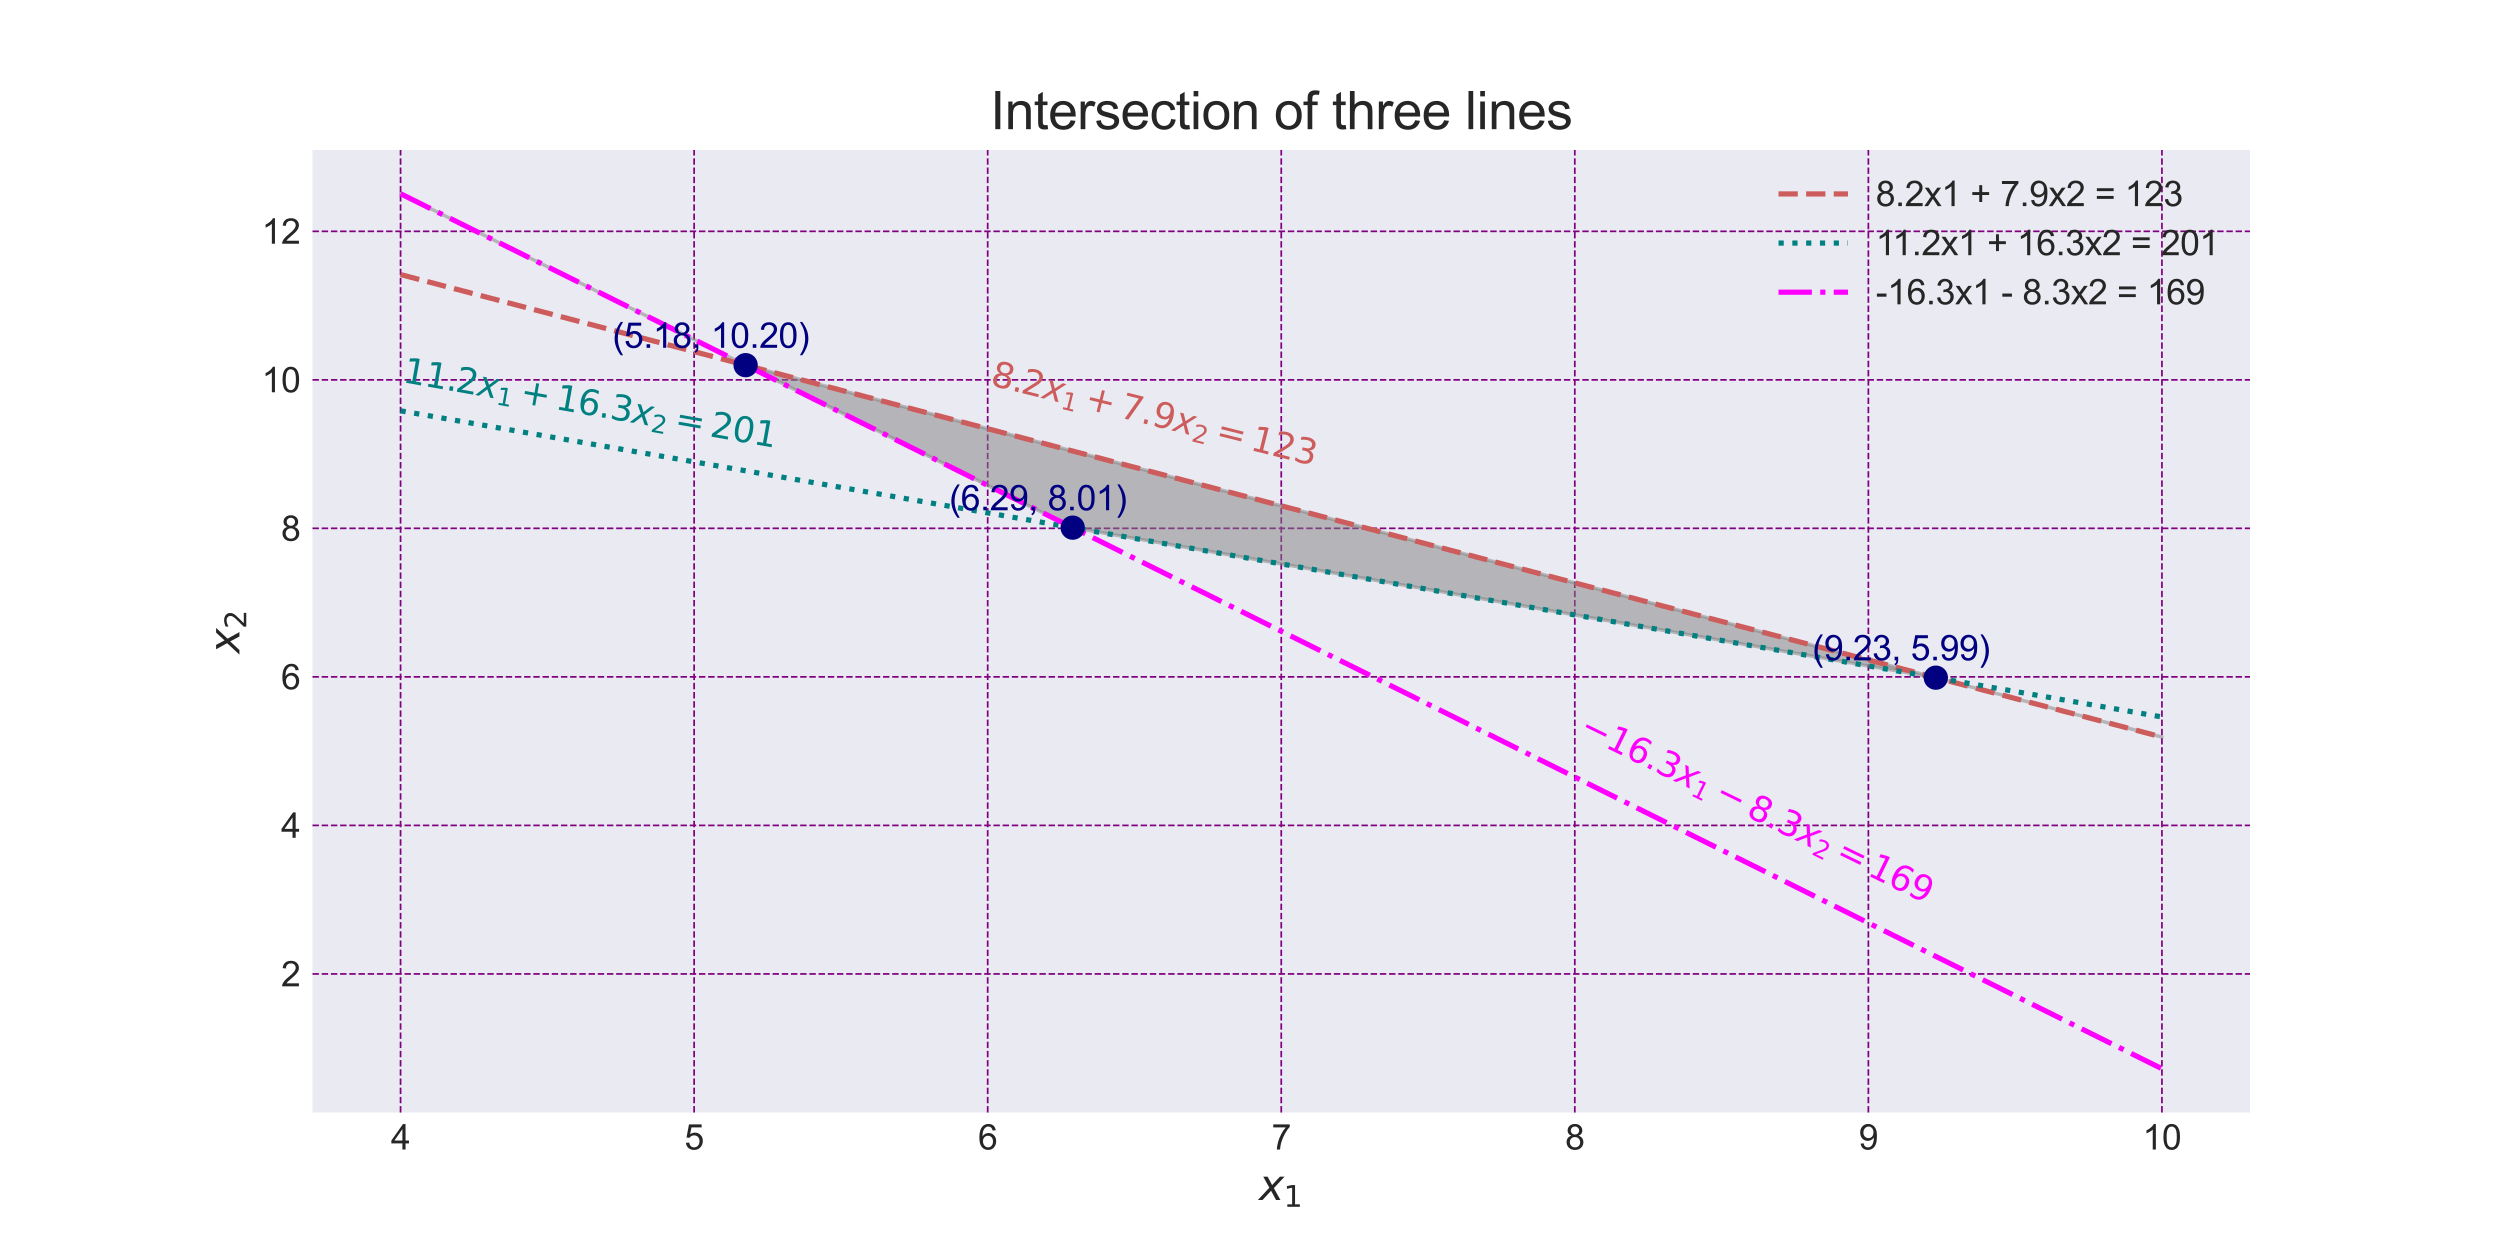 <?xml version="1.0" encoding="utf-8" standalone="no"?>
<!DOCTYPE svg PUBLIC "-//W3C//DTD SVG 1.1//EN"
  "http://www.w3.org/Graphics/SVG/1.1/DTD/svg11.dtd">
<svg xmlns:xlink="http://www.w3.org/1999/xlink" width="720pt" height="360pt" viewBox="0 0 720 360" xmlns="http://www.w3.org/2000/svg" version="1.1">
 <defs>
  <style type="text/css">*{stroke-linejoin: round; stroke-linecap: butt}</style>
 </defs>
 <g id="figure_1">
  <g id="patch_1">
   <path d="M 0 360 
L 720 360 
L 720 0 
L 0 0 
z
" style="fill: #ffffff"/>
  </g>
  <g id="axes_1">
   <g id="patch_2">
    <path d="M 90 320.4 
L 648 320.4 
L 648 43.2 
L 90 43.2 
z
" style="fill: #eaeaf2"/>
   </g>
   <g id="matplotlib.axis_1">
    <g id="xtick_1">
     <g id="line2d_1">
      <path d="M 115.364 320.4 
L 115.364 43.2 
" clip-path="url(#p55961f0459)" style="fill: none; stroke-dasharray: 1.85,0.8; stroke-dashoffset: 0; stroke: #800080; stroke-width: 0.5"/>
     </g>
     <g id="line2d_2"/>
     <g id="text_1">
      <!-- 4 -->
      <g style="fill: #262626" transform="translate(112.583 331.058) scale(0.1 -0.1)">
       <defs>
        <path id="ArialMT-34" d="M 2069 0 
L 2069 1097 
L 81 1097 
L 81 1613 
L 2172 4581 
L 2631 4581 
L 2631 1613 
L 3250 1613 
L 3250 1097 
L 2631 1097 
L 2631 0 
L 2069 0 
z
M 2069 1613 
L 2069 3678 
L 634 1613 
L 2069 1613 
z
" transform="scale(0.016)"/>
       </defs>
       <use xlink:href="#ArialMT-34"/>
      </g>
     </g>
    </g>
    <g id="xtick_2">
     <g id="line2d_3">
      <path d="M 199.909 320.4 
L 199.909 43.2 
" clip-path="url(#p55961f0459)" style="fill: none; stroke-dasharray: 1.85,0.8; stroke-dashoffset: 0; stroke: #800080; stroke-width: 0.5"/>
     </g>
     <g id="line2d_4"/>
     <g id="text_2">
      <!-- 5 -->
      <g style="fill: #262626" transform="translate(197.129 331.058) scale(0.1 -0.1)">
       <defs>
        <path id="ArialMT-35" d="M 266 1200 
L 856 1250 
Q 922 819 1161 601 
Q 1400 384 1738 384 
Q 2144 384 2425 690 
Q 2706 997 2706 1503 
Q 2706 1984 2436 2262 
Q 2166 2541 1728 2541 
Q 1456 2541 1237 2417 
Q 1019 2294 894 2097 
L 366 2166 
L 809 4519 
L 3088 4519 
L 3088 3981 
L 1259 3981 
L 1013 2750 
Q 1425 3038 1878 3038 
Q 2478 3038 2890 2622 
Q 3303 2206 3303 1553 
Q 3303 931 2941 478 
Q 2500 -78 1738 -78 
Q 1113 -78 717 272 
Q 322 622 266 1200 
z
" transform="scale(0.016)"/>
       </defs>
       <use xlink:href="#ArialMT-35"/>
      </g>
     </g>
    </g>
    <g id="xtick_3">
     <g id="line2d_5">
      <path d="M 284.455 320.4 
L 284.455 43.2 
" clip-path="url(#p55961f0459)" style="fill: none; stroke-dasharray: 1.85,0.8; stroke-dashoffset: 0; stroke: #800080; stroke-width: 0.5"/>
     </g>
     <g id="line2d_6"/>
     <g id="text_3">
      <!-- 6 -->
      <g style="fill: #262626" transform="translate(281.674 331.058) scale(0.1 -0.1)">
       <defs>
        <path id="ArialMT-36" d="M 3184 3459 
L 2625 3416 
Q 2550 3747 2413 3897 
Q 2184 4138 1850 4138 
Q 1581 4138 1378 3988 
Q 1113 3794 959 3422 
Q 806 3050 800 2363 
Q 1003 2672 1297 2822 
Q 1591 2972 1913 2972 
Q 2475 2972 2870 2558 
Q 3266 2144 3266 1488 
Q 3266 1056 3080 686 
Q 2894 316 2569 119 
Q 2244 -78 1831 -78 
Q 1128 -78 684 439 
Q 241 956 241 2144 
Q 241 3472 731 4075 
Q 1159 4600 1884 4600 
Q 2425 4600 2770 4297 
Q 3116 3994 3184 3459 
z
M 888 1484 
Q 888 1194 1011 928 
Q 1134 663 1356 523 
Q 1578 384 1822 384 
Q 2178 384 2434 671 
Q 2691 959 2691 1453 
Q 2691 1928 2437 2201 
Q 2184 2475 1800 2475 
Q 1419 2475 1153 2201 
Q 888 1928 888 1484 
z
" transform="scale(0.016)"/>
       </defs>
       <use xlink:href="#ArialMT-36"/>
      </g>
     </g>
    </g>
    <g id="xtick_4">
     <g id="line2d_7">
      <path d="M 369 320.4 
L 369 43.2 
" clip-path="url(#p55961f0459)" style="fill: none; stroke-dasharray: 1.85,0.8; stroke-dashoffset: 0; stroke: #800080; stroke-width: 0.5"/>
     </g>
     <g id="line2d_8"/>
     <g id="text_4">
      <!-- 7 -->
      <g style="fill: #262626" transform="translate(366.22 331.058) scale(0.1 -0.1)">
       <defs>
        <path id="ArialMT-37" d="M 303 3981 
L 303 4522 
L 3269 4522 
L 3269 4084 
Q 2831 3619 2401 2847 
Q 1972 2075 1738 1259 
Q 1569 684 1522 0 
L 944 0 
Q 953 541 1156 1306 
Q 1359 2072 1739 2783 
Q 2119 3494 2547 3981 
L 303 3981 
z
" transform="scale(0.016)"/>
       </defs>
       <use xlink:href="#ArialMT-37"/>
      </g>
     </g>
    </g>
    <g id="xtick_5">
     <g id="line2d_9">
      <path d="M 453.545 320.4 
L 453.545 43.2 
" clip-path="url(#p55961f0459)" style="fill: none; stroke-dasharray: 1.85,0.8; stroke-dashoffset: 0; stroke: #800080; stroke-width: 0.5"/>
     </g>
     <g id="line2d_10"/>
     <g id="text_5">
      <!-- 8 -->
      <g style="fill: #262626" transform="translate(450.765 331.058) scale(0.1 -0.1)">
       <defs>
        <path id="ArialMT-38" d="M 1131 2484 
Q 781 2613 612 2850 
Q 444 3088 444 3419 
Q 444 3919 803 4259 
Q 1163 4600 1759 4600 
Q 2359 4600 2725 4251 
Q 3091 3903 3091 3403 
Q 3091 3084 2923 2848 
Q 2756 2613 2416 2484 
Q 2838 2347 3058 2040 
Q 3278 1734 3278 1309 
Q 3278 722 2862 322 
Q 2447 -78 1769 -78 
Q 1091 -78 675 323 
Q 259 725 259 1325 
Q 259 1772 486 2073 
Q 713 2375 1131 2484 
z
M 1019 3438 
Q 1019 3113 1228 2906 
Q 1438 2700 1772 2700 
Q 2097 2700 2305 2904 
Q 2513 3109 2513 3406 
Q 2513 3716 2298 3927 
Q 2084 4138 1766 4138 
Q 1444 4138 1231 3931 
Q 1019 3725 1019 3438 
z
M 838 1322 
Q 838 1081 952 856 
Q 1066 631 1291 507 
Q 1516 384 1775 384 
Q 2178 384 2440 643 
Q 2703 903 2703 1303 
Q 2703 1709 2433 1975 
Q 2163 2241 1756 2241 
Q 1359 2241 1098 1978 
Q 838 1716 838 1322 
z
" transform="scale(0.016)"/>
       </defs>
       <use xlink:href="#ArialMT-38"/>
      </g>
     </g>
    </g>
    <g id="xtick_6">
     <g id="line2d_11">
      <path d="M 538.091 320.4 
L 538.091 43.2 
" clip-path="url(#p55961f0459)" style="fill: none; stroke-dasharray: 1.85,0.8; stroke-dashoffset: 0; stroke: #800080; stroke-width: 0.5"/>
     </g>
     <g id="line2d_12"/>
     <g id="text_6">
      <!-- 9 -->
      <g style="fill: #262626" transform="translate(535.31 331.058) scale(0.1 -0.1)">
       <defs>
        <path id="ArialMT-39" d="M 350 1059 
L 891 1109 
Q 959 728 1153 556 
Q 1347 384 1650 384 
Q 1909 384 2104 503 
Q 2300 622 2425 820 
Q 2550 1019 2634 1356 
Q 2719 1694 2719 2044 
Q 2719 2081 2716 2156 
Q 2547 1888 2255 1720 
Q 1963 1553 1622 1553 
Q 1053 1553 659 1965 
Q 266 2378 266 3053 
Q 266 3750 677 4175 
Q 1088 4600 1706 4600 
Q 2153 4600 2523 4359 
Q 2894 4119 3086 3673 
Q 3278 3228 3278 2384 
Q 3278 1506 3087 986 
Q 2897 466 2520 194 
Q 2144 -78 1638 -78 
Q 1100 -78 759 220 
Q 419 519 350 1059 
z
M 2653 3081 
Q 2653 3566 2395 3850 
Q 2138 4134 1775 4134 
Q 1400 4134 1122 3828 
Q 844 3522 844 3034 
Q 844 2597 1108 2323 
Q 1372 2050 1759 2050 
Q 2150 2050 2401 2323 
Q 2653 2597 2653 3081 
z
" transform="scale(0.016)"/>
       </defs>
       <use xlink:href="#ArialMT-39"/>
      </g>
     </g>
    </g>
    <g id="xtick_7">
     <g id="line2d_13">
      <path d="M 622.636 320.4 
L 622.636 43.2 
" clip-path="url(#p55961f0459)" style="fill: none; stroke-dasharray: 1.85,0.8; stroke-dashoffset: 0; stroke: #800080; stroke-width: 0.5"/>
     </g>
     <g id="line2d_14"/>
     <g id="text_7">
      <!-- 10 -->
      <g style="fill: #262626" transform="translate(617.075 331.058) scale(0.1 -0.1)">
       <defs>
        <path id="ArialMT-31" d="M 2384 0 
L 1822 0 
L 1822 3584 
Q 1619 3391 1289 3197 
Q 959 3003 697 2906 
L 697 3450 
Q 1169 3672 1522 3987 
Q 1875 4303 2022 4600 
L 2384 4600 
L 2384 0 
z
" transform="scale(0.016)"/>
        <path id="ArialMT-30" d="M 266 2259 
Q 266 3072 433 3567 
Q 600 4063 929 4331 
Q 1259 4600 1759 4600 
Q 2128 4600 2406 4451 
Q 2684 4303 2865 4023 
Q 3047 3744 3150 3342 
Q 3253 2941 3253 2259 
Q 3253 1453 3087 958 
Q 2922 463 2592 192 
Q 2263 -78 1759 -78 
Q 1097 -78 719 397 
Q 266 969 266 2259 
z
M 844 2259 
Q 844 1131 1108 757 
Q 1372 384 1759 384 
Q 2147 384 2411 759 
Q 2675 1134 2675 2259 
Q 2675 3391 2411 3762 
Q 2147 4134 1753 4134 
Q 1366 4134 1134 3806 
Q 844 3388 844 2259 
z
" transform="scale(0.016)"/>
       </defs>
       <use xlink:href="#ArialMT-31"/>
       <use xlink:href="#ArialMT-30" x="55.615"/>
      </g>
     </g>
    </g>
    <g id="text_8">
     <!-- $x_1$ -->
     <g style="fill: #262626" transform="translate(362.58 345.635) scale(0.12 -0.12)">
      <defs>
       <path id="DejaVuSans-Oblique-78" d="M 3841 3500 
L 2234 1784 
L 3219 0 
L 2559 0 
L 1819 1388 
L 531 0 
L -166 0 
L 1556 1844 
L 641 3500 
L 1300 3500 
L 1972 2234 
L 3144 3500 
L 3841 3500 
z
" transform="scale(0.016)"/>
       <path id="DejaVuSans-31" d="M 794 531 
L 1825 531 
L 1825 4091 
L 703 3866 
L 703 4441 
L 1819 4666 
L 2450 4666 
L 2450 531 
L 3481 531 
L 3481 0 
L 794 0 
L 794 531 
z
" transform="scale(0.016)"/>
      </defs>
      <use xlink:href="#DejaVuSans-Oblique-78" transform="translate(0 0.312)"/>
      <use xlink:href="#DejaVuSans-31" transform="translate(59.18 -16.094) scale(0.7)"/>
     </g>
    </g>
   </g>
   <g id="matplotlib.axis_2">
    <g id="ytick_1">
     <g id="line2d_15">
      <path d="M 90 280.487 
L 648 280.487 
" clip-path="url(#p55961f0459)" style="fill: none; stroke-dasharray: 1.85,0.8; stroke-dashoffset: 0; stroke: #800080; stroke-width: 0.5"/>
     </g>
     <g id="line2d_16"/>
     <g id="text_9">
      <!-- 2 -->
      <g style="fill: #262626" transform="translate(80.939 284.066) scale(0.1 -0.1)">
       <defs>
        <path id="ArialMT-32" d="M 3222 541 
L 3222 0 
L 194 0 
Q 188 203 259 391 
Q 375 700 629 1000 
Q 884 1300 1366 1694 
Q 2113 2306 2375 2664 
Q 2638 3022 2638 3341 
Q 2638 3675 2398 3904 
Q 2159 4134 1775 4134 
Q 1369 4134 1125 3890 
Q 881 3647 878 3216 
L 300 3275 
Q 359 3922 746 4261 
Q 1134 4600 1788 4600 
Q 2447 4600 2831 4234 
Q 3216 3869 3216 3328 
Q 3216 3053 3103 2787 
Q 2991 2522 2730 2228 
Q 2469 1934 1863 1422 
Q 1356 997 1212 845 
Q 1069 694 975 541 
L 3222 541 
z
" transform="scale(0.016)"/>
       </defs>
       <use xlink:href="#ArialMT-32"/>
      </g>
     </g>
    </g>
    <g id="ytick_2">
     <g id="line2d_17">
      <path d="M 90 237.714 
L 648 237.714 
" clip-path="url(#p55961f0459)" style="fill: none; stroke-dasharray: 1.85,0.8; stroke-dashoffset: 0; stroke: #800080; stroke-width: 0.5"/>
     </g>
     <g id="line2d_18"/>
     <g id="text_10">
      <!-- 4 -->
      <g style="fill: #262626" transform="translate(80.939 241.293) scale(0.1 -0.1)">
       <use xlink:href="#ArialMT-34"/>
      </g>
     </g>
    </g>
    <g id="ytick_3">
     <g id="line2d_19">
      <path d="M 90 194.941 
L 648 194.941 
" clip-path="url(#p55961f0459)" style="fill: none; stroke-dasharray: 1.85,0.8; stroke-dashoffset: 0; stroke: #800080; stroke-width: 0.5"/>
     </g>
     <g id="line2d_20"/>
     <g id="text_11">
      <!-- 6 -->
      <g style="fill: #262626" transform="translate(80.939 198.52) scale(0.1 -0.1)">
       <use xlink:href="#ArialMT-36"/>
      </g>
     </g>
    </g>
    <g id="ytick_4">
     <g id="line2d_21">
      <path d="M 90 152.168 
L 648 152.168 
" clip-path="url(#p55961f0459)" style="fill: none; stroke-dasharray: 1.85,0.8; stroke-dashoffset: 0; stroke: #800080; stroke-width: 0.5"/>
     </g>
     <g id="line2d_22"/>
     <g id="text_12">
      <!-- 8 -->
      <g style="fill: #262626" transform="translate(80.939 155.747) scale(0.1 -0.1)">
       <use xlink:href="#ArialMT-38"/>
      </g>
     </g>
    </g>
    <g id="ytick_5">
     <g id="line2d_23">
      <path d="M 90 109.395 
L 648 109.395 
" clip-path="url(#p55961f0459)" style="fill: none; stroke-dasharray: 1.85,0.8; stroke-dashoffset: 0; stroke: #800080; stroke-width: 0.5"/>
     </g>
     <g id="line2d_24"/>
     <g id="text_13">
      <!-- 10 -->
      <g style="fill: #262626" transform="translate(75.378 112.974) scale(0.1 -0.1)">
       <use xlink:href="#ArialMT-31"/>
       <use xlink:href="#ArialMT-30" x="55.615"/>
      </g>
     </g>
    </g>
    <g id="ytick_6">
     <g id="line2d_25">
      <path d="M 90 66.622 
L 648 66.622 
" clip-path="url(#p55961f0459)" style="fill: none; stroke-dasharray: 1.85,0.8; stroke-dashoffset: 0; stroke: #800080; stroke-width: 0.5"/>
     </g>
     <g id="line2d_26"/>
     <g id="text_14">
      <!-- 12 -->
      <g style="fill: #262626" transform="translate(75.378 70.201) scale(0.1 -0.1)">
       <use xlink:href="#ArialMT-31"/>
       <use xlink:href="#ArialMT-32" x="55.615"/>
      </g>
     </g>
    </g>
    <g id="text_15">
     <!-- $x_2$ -->
     <g style="fill: #262626" transform="translate(68.993 188.22) rotate(-90) scale(0.12 -0.12)">
      <defs>
       <path id="DejaVuSans-32" d="M 1228 531 
L 3431 531 
L 3431 0 
L 469 0 
L 469 531 
Q 828 903 1448 1529 
Q 2069 2156 2228 2338 
Q 2531 2678 2651 2914 
Q 2772 3150 2772 3378 
Q 2772 3750 2511 3984 
Q 2250 4219 1831 4219 
Q 1534 4219 1204 4116 
Q 875 4013 500 3803 
L 500 4441 
Q 881 4594 1212 4672 
Q 1544 4750 1819 4750 
Q 2544 4750 2975 4387 
Q 3406 4025 3406 3419 
Q 3406 3131 3298 2873 
Q 3191 2616 2906 2266 
Q 2828 2175 2409 1742 
Q 1991 1309 1228 531 
z
" transform="scale(0.016)"/>
      </defs>
      <use xlink:href="#DejaVuSans-Oblique-78" transform="translate(0 0.312)"/>
      <use xlink:href="#DejaVuSans-32" transform="translate(59.18 -16.094) scale(0.7)"/>
     </g>
    </g>
   </g>
   <g id="PolyCollection_1">
    <defs>
     <path id="m5ccb7199b0" d="M 115.364 -304.2 
L 115.364 -304.2 
L 120.488 -301.655 
L 125.612 -299.109 
L 130.736 -296.564 
L 135.86 -294.018 
L 140.983 -291.473 
L 146.107 -288.927 
L 151.231 -286.382 
L 156.355 -283.836 
L 161.479 -281.291 
L 166.603 -278.745 
L 171.727 -276.2 
L 176.851 -273.655 
L 181.975 -271.109 
L 187.099 -268.564 
L 192.223 -266.018 
L 197.347 -263.473 
L 202.471 -260.927 
L 207.595 -258.382 
L 212.719 -255.836 
L 217.843 -254.018 
L 222.967 -252.672 
L 228.091 -251.327 
L 233.215 -249.981 
L 238.339 -248.636 
L 243.463 -247.291 
L 248.587 -245.945 
L 253.711 -244.6 
L 258.835 -243.255 
L 263.959 -241.909 
L 269.083 -240.564 
L 274.207 -239.218 
L 279.331 -237.873 
L 284.455 -236.528 
L 289.579 -235.182 
L 294.702 -233.837 
L 299.826 -232.492 
L 304.95 -231.146 
L 310.074 -229.801 
L 315.198 -228.455 
L 320.322 -227.11 
L 325.446 -225.765 
L 330.57 -224.419 
L 335.694 -223.074 
L 340.818 -221.729 
L 345.942 -220.383 
L 351.066 -219.038 
L 356.19 -217.692 
L 361.314 -216.347 
L 366.438 -215.002 
L 371.562 -213.656 
L 376.686 -212.311 
L 381.81 -210.966 
L 386.934 -209.62 
L 392.058 -208.275 
L 397.182 -206.93 
L 402.306 -205.584 
L 407.43 -204.239 
L 412.554 -202.893 
L 417.678 -201.548 
L 422.802 -200.203 
L 427.926 -198.857 
L 433.05 -197.512 
L 438.174 -196.167 
L 443.298 -194.821 
L 448.421 -193.476 
L 453.545 -192.13 
L 458.669 -190.785 
L 463.793 -189.44 
L 468.917 -188.094 
L 474.041 -186.749 
L 479.165 -185.404 
L 484.289 -184.058 
L 489.413 -182.713 
L 494.537 -181.367 
L 499.661 -180.022 
L 504.785 -178.677 
L 509.909 -177.331 
L 515.033 -175.986 
L 520.157 -174.641 
L 525.281 -173.295 
L 530.405 -171.95 
L 535.529 -170.604 
L 540.653 -169.259 
L 545.777 -167.914 
L 550.901 -166.568 
L 556.025 -165.223 
L 561.149 -163.878 
L 566.273 -162.532 
L 571.397 -161.187 
L 576.521 -159.841 
L 581.645 -158.496 
L 586.769 -157.151 
L 591.893 -155.805 
L 597.017 -154.46 
L 602.14 -153.115 
L 607.264 -151.769 
L 612.388 -150.424 
L 617.512 -149.078 
L 622.636 -147.733 
L 622.636 -147.733 
L 622.636 -147.733 
L 617.512 -149.078 
L 612.388 -150.424 
L 607.264 -151.769 
L 602.14 -153.115 
L 597.017 -154.46 
L 591.893 -155.805 
L 586.769 -157.151 
L 581.645 -158.496 
L 576.521 -159.841 
L 571.397 -161.187 
L 566.273 -162.532 
L 561.149 -163.878 
L 556.025 -165.091 
L 550.901 -165.981 
L 545.777 -166.872 
L 540.653 -167.763 
L 535.529 -168.653 
L 530.405 -169.544 
L 525.281 -170.434 
L 520.157 -171.325 
L 515.033 -172.216 
L 509.909 -173.106 
L 504.785 -173.997 
L 499.661 -174.887 
L 494.537 -175.778 
L 489.413 -176.669 
L 484.289 -177.559 
L 479.165 -178.45 
L 474.041 -179.34 
L 468.917 -180.231 
L 463.793 -181.122 
L 458.669 -182.012 
L 453.545 -182.903 
L 448.421 -183.793 
L 443.298 -184.684 
L 438.174 -185.575 
L 433.05 -186.465 
L 427.926 -187.356 
L 422.802 -188.246 
L 417.678 -189.137 
L 412.554 -190.028 
L 407.43 -190.918 
L 402.306 -191.809 
L 397.182 -192.7 
L 392.058 -193.59 
L 386.934 -194.481 
L 381.81 -195.371 
L 376.686 -196.262 
L 371.562 -197.153 
L 366.438 -198.043 
L 361.314 -198.934 
L 356.19 -199.824 
L 351.066 -200.715 
L 345.942 -201.606 
L 340.818 -202.496 
L 335.694 -203.387 
L 330.57 -204.277 
L 325.446 -205.168 
L 320.322 -206.059 
L 315.198 -206.949 
L 310.074 -207.84 
L 304.95 -210.018 
L 299.826 -212.564 
L 294.702 -215.109 
L 289.579 -217.655 
L 284.455 -220.2 
L 279.331 -222.745 
L 274.207 -225.291 
L 269.083 -227.836 
L 263.959 -230.382 
L 258.835 -232.927 
L 253.711 -235.473 
L 248.587 -238.018 
L 243.463 -240.564 
L 238.339 -243.109 
L 233.215 -245.655 
L 228.091 -248.2 
L 222.967 -250.745 
L 217.843 -253.291 
L 212.719 -255.836 
L 207.595 -258.382 
L 202.471 -260.927 
L 197.347 -263.473 
L 192.223 -266.018 
L 187.099 -268.564 
L 181.975 -271.109 
L 176.851 -273.655 
L 171.727 -276.2 
L 166.603 -278.745 
L 161.479 -281.291 
L 156.355 -283.836 
L 151.231 -286.382 
L 146.107 -288.927 
L 140.983 -291.473 
L 135.86 -294.018 
L 130.736 -296.564 
L 125.612 -299.109 
L 120.488 -301.655 
L 115.364 -304.2 
z
" style="stroke: #808080; stroke-opacity: 0.5"/>
    </defs>
    <g clip-path="url(#p55961f0459)">
     <use xlink:href="#m5ccb7199b0" x="0" y="360" style="fill: #808080; fill-opacity: 0.5; stroke: #808080; stroke-opacity: 0.5"/>
    </g>
   </g>
   <g id="line2d_27">
    <path d="M 115.364 79.075 
L 120.488 80.42 
L 125.612 81.766 
L 130.736 83.111 
L 135.86 84.456 
L 140.983 85.802 
L 146.107 87.147 
L 151.231 88.493 
L 156.355 89.838 
L 161.479 91.183 
L 166.603 92.529 
L 171.727 93.874 
L 176.851 95.219 
L 181.975 96.565 
L 187.099 97.91 
L 192.223 99.256 
L 197.347 100.601 
L 202.471 101.946 
L 207.595 103.292 
L 212.719 104.637 
L 217.843 105.982 
L 222.967 107.328 
L 228.091 108.673 
L 233.215 110.019 
L 238.339 111.364 
L 243.463 112.709 
L 248.587 114.055 
L 253.711 115.4 
L 258.835 116.745 
L 263.959 118.091 
L 269.083 119.436 
L 274.207 120.782 
L 279.331 122.127 
L 284.455 123.472 
L 289.579 124.818 
L 294.702 126.163 
L 299.826 127.508 
L 304.95 128.854 
L 310.074 130.199 
L 315.198 131.545 
L 320.322 132.89 
L 325.446 134.235 
L 330.57 135.581 
L 335.694 136.926 
L 340.818 138.271 
L 345.942 139.617 
L 351.066 140.962 
L 356.19 142.308 
L 361.314 143.653 
L 366.438 144.998 
L 371.562 146.344 
L 376.686 147.689 
L 381.81 149.034 
L 386.934 150.38 
L 392.058 151.725 
L 397.182 153.07 
L 402.306 154.416 
L 407.43 155.761 
L 412.554 157.107 
L 417.678 158.452 
L 422.802 159.797 
L 427.926 161.143 
L 433.05 162.488 
L 438.174 163.833 
L 443.298 165.179 
L 448.421 166.524 
L 453.545 167.87 
L 458.669 169.215 
L 463.793 170.56 
L 468.917 171.906 
L 474.041 173.251 
L 479.165 174.596 
L 484.289 175.942 
L 489.413 177.287 
L 494.537 178.633 
L 499.661 179.978 
L 504.785 181.323 
L 509.909 182.669 
L 515.033 184.014 
L 520.157 185.359 
L 525.281 186.705 
L 530.405 188.05 
L 535.529 189.396 
L 540.653 190.741 
L 545.777 192.086 
L 550.901 193.432 
L 556.025 194.777 
L 561.149 196.122 
L 566.273 197.468 
L 571.397 198.813 
L 576.521 200.159 
L 581.645 201.504 
L 586.769 202.849 
L 591.893 204.195 
L 597.017 205.54 
L 602.14 206.885 
L 607.264 208.231 
L 612.388 209.576 
L 617.512 210.922 
L 622.636 212.267 
" clip-path="url(#p55961f0459)" style="fill: none; stroke-dasharray: 5.55,2.4; stroke-dashoffset: 0; stroke: #cd5c5c; stroke-width: 1.5"/>
   </g>
   <g id="line2d_28">
    <path d="M 115.364 118.317 
L 120.488 119.208 
L 125.612 120.098 
L 130.736 120.989 
L 135.86 121.879 
L 140.983 122.77 
L 146.107 123.661 
L 151.231 124.551 
L 156.355 125.442 
L 161.479 126.333 
L 166.603 127.223 
L 171.727 128.114 
L 176.851 129.004 
L 181.975 129.895 
L 187.099 130.786 
L 192.223 131.676 
L 197.347 132.567 
L 202.471 133.457 
L 207.595 134.348 
L 212.719 135.239 
L 217.843 136.129 
L 222.967 137.02 
L 228.091 137.91 
L 233.215 138.801 
L 238.339 139.692 
L 243.463 140.582 
L 248.587 141.473 
L 253.711 142.363 
L 258.835 143.254 
L 263.959 144.145 
L 269.083 145.035 
L 274.207 145.926 
L 279.331 146.817 
L 284.455 147.707 
L 289.579 148.598 
L 294.702 149.488 
L 299.826 150.379 
L 304.95 151.27 
L 310.074 152.16 
L 315.198 153.051 
L 320.322 153.941 
L 325.446 154.832 
L 330.57 155.723 
L 335.694 156.613 
L 340.818 157.504 
L 345.942 158.394 
L 351.066 159.285 
L 356.19 160.176 
L 361.314 161.066 
L 366.438 161.957 
L 371.562 162.847 
L 376.686 163.738 
L 381.81 164.629 
L 386.934 165.519 
L 392.058 166.41 
L 397.182 167.3 
L 402.306 168.191 
L 407.43 169.082 
L 412.554 169.972 
L 417.678 170.863 
L 422.802 171.754 
L 427.926 172.644 
L 433.05 173.535 
L 438.174 174.425 
L 443.298 175.316 
L 448.421 176.207 
L 453.545 177.097 
L 458.669 177.988 
L 463.793 178.878 
L 468.917 179.769 
L 474.041 180.66 
L 479.165 181.55 
L 484.289 182.441 
L 489.413 183.331 
L 494.537 184.222 
L 499.661 185.113 
L 504.785 186.003 
L 509.909 186.894 
L 515.033 187.784 
L 520.157 188.675 
L 525.281 189.566 
L 530.405 190.456 
L 535.529 191.347 
L 540.653 192.237 
L 545.777 193.128 
L 550.901 194.019 
L 556.025 194.909 
L 561.149 195.8 
L 566.273 196.691 
L 571.397 197.581 
L 576.521 198.472 
L 581.645 199.362 
L 586.769 200.253 
L 591.893 201.144 
L 597.017 202.034 
L 602.14 202.925 
L 607.264 203.815 
L 612.388 204.706 
L 617.512 205.597 
L 622.636 206.487 
" clip-path="url(#p55961f0459)" style="fill: none; stroke-dasharray: 1.5,2.475; stroke-dashoffset: 0; stroke: #008080; stroke-width: 1.5"/>
   </g>
   <g id="line2d_29">
    <path d="M 115.364 55.8 
L 120.488 58.345 
L 125.612 60.891 
L 130.736 63.436 
L 135.86 65.982 
L 140.983 68.527 
L 146.107 71.073 
L 151.231 73.618 
L 156.355 76.164 
L 161.479 78.709 
L 166.603 81.255 
L 171.727 83.8 
L 176.851 86.345 
L 181.975 88.891 
L 187.099 91.436 
L 192.223 93.982 
L 197.347 96.527 
L 202.471 99.073 
L 207.595 101.618 
L 212.719 104.164 
L 217.843 106.709 
L 222.967 109.255 
L 228.091 111.8 
L 233.215 114.345 
L 238.339 116.891 
L 243.463 119.436 
L 248.587 121.982 
L 253.711 124.527 
L 258.835 127.073 
L 263.959 129.618 
L 269.083 132.164 
L 274.207 134.709 
L 279.331 137.255 
L 284.455 139.8 
L 289.579 142.345 
L 294.702 144.891 
L 299.826 147.436 
L 304.95 149.982 
L 310.074 152.527 
L 315.198 155.073 
L 320.322 157.618 
L 325.446 160.164 
L 330.57 162.709 
L 335.694 165.255 
L 340.818 167.8 
L 345.942 170.345 
L 351.066 172.891 
L 356.19 175.436 
L 361.314 177.982 
L 366.438 180.527 
L 371.562 183.073 
L 376.686 185.618 
L 381.81 188.164 
L 386.934 190.709 
L 392.058 193.255 
L 397.182 195.8 
L 402.306 198.345 
L 407.43 200.891 
L 412.554 203.436 
L 417.678 205.982 
L 422.802 208.527 
L 427.926 211.073 
L 433.05 213.618 
L 438.174 216.164 
L 443.298 218.709 
L 448.421 221.255 
L 453.545 223.8 
L 458.669 226.345 
L 463.793 228.891 
L 468.917 231.436 
L 474.041 233.982 
L 479.165 236.527 
L 484.289 239.073 
L 489.413 241.618 
L 494.537 244.164 
L 499.661 246.709 
L 504.785 249.255 
L 509.909 251.8 
L 515.033 254.345 
L 520.157 256.891 
L 525.281 259.436 
L 530.405 261.982 
L 535.529 264.527 
L 540.653 267.073 
L 545.777 269.618 
L 550.901 272.164 
L 556.025 274.709 
L 561.149 277.255 
L 566.273 279.8 
L 571.397 282.345 
L 576.521 284.891 
L 581.645 287.436 
L 586.769 289.982 
L 591.893 292.527 
L 597.017 295.073 
L 602.14 297.618 
L 607.264 300.164 
L 612.388 302.709 
L 617.512 305.255 
L 622.636 307.8 
" clip-path="url(#p55961f0459)" style="fill: none; stroke-dasharray: 9.6,2.4,1.5,2.4; stroke-dashoffset: 0; stroke: #ff00ff; stroke-width: 1.5"/>
   </g>
   <g id="patch_3">
    <path d="M 90 320.4 
L 90 43.2 
" style="fill: none"/>
   </g>
   <g id="patch_4">
    <path d="M 648 320.4 
L 648 43.2 
" style="fill: none"/>
   </g>
   <g id="patch_5">
    <path d="M 90 320.4 
L 648 320.4 
" style="fill: none"/>
   </g>
   <g id="patch_6">
    <path d="M 90 43.2 
L 648 43.2 
" style="fill: none"/>
   </g>
   <g id="text_16">
    <!-- $8.2x_1 + 7.9x_2 = 123$ -->
    <g style="fill: #cd5c5c" transform="translate(284.935 110.952) rotate(-346) scale(0.1 -0.1)">
     <defs>
      <path id="DejaVuSans-38" d="M 2034 2216 
Q 1584 2216 1326 1975 
Q 1069 1734 1069 1313 
Q 1069 891 1326 650 
Q 1584 409 2034 409 
Q 2484 409 2743 651 
Q 3003 894 3003 1313 
Q 3003 1734 2745 1975 
Q 2488 2216 2034 2216 
z
M 1403 2484 
Q 997 2584 770 2862 
Q 544 3141 544 3541 
Q 544 4100 942 4425 
Q 1341 4750 2034 4750 
Q 2731 4750 3128 4425 
Q 3525 4100 3525 3541 
Q 3525 3141 3298 2862 
Q 3072 2584 2669 2484 
Q 3125 2378 3379 2068 
Q 3634 1759 3634 1313 
Q 3634 634 3220 271 
Q 2806 -91 2034 -91 
Q 1263 -91 848 271 
Q 434 634 434 1313 
Q 434 1759 690 2068 
Q 947 2378 1403 2484 
z
M 1172 3481 
Q 1172 3119 1398 2916 
Q 1625 2713 2034 2713 
Q 2441 2713 2670 2916 
Q 2900 3119 2900 3481 
Q 2900 3844 2670 4047 
Q 2441 4250 2034 4250 
Q 1625 4250 1398 4047 
Q 1172 3844 1172 3481 
z
" transform="scale(0.016)"/>
      <path id="DejaVuSans-2e" d="M 684 794 
L 1344 794 
L 1344 0 
L 684 0 
L 684 794 
z
" transform="scale(0.016)"/>
      <path id="DejaVuSans-2b" d="M 2944 4013 
L 2944 2272 
L 4684 2272 
L 4684 1741 
L 2944 1741 
L 2944 0 
L 2419 0 
L 2419 1741 
L 678 1741 
L 678 2272 
L 2419 2272 
L 2419 4013 
L 2944 4013 
z
" transform="scale(0.016)"/>
      <path id="DejaVuSans-37" d="M 525 4666 
L 3525 4666 
L 3525 4397 
L 1831 0 
L 1172 0 
L 2766 4134 
L 525 4134 
L 525 4666 
z
" transform="scale(0.016)"/>
      <path id="DejaVuSans-39" d="M 703 97 
L 703 672 
Q 941 559 1184 500 
Q 1428 441 1663 441 
Q 2288 441 2617 861 
Q 2947 1281 2994 2138 
Q 2813 1869 2534 1725 
Q 2256 1581 1919 1581 
Q 1219 1581 811 2004 
Q 403 2428 403 3163 
Q 403 3881 828 4315 
Q 1253 4750 1959 4750 
Q 2769 4750 3195 4129 
Q 3622 3509 3622 2328 
Q 3622 1225 3098 567 
Q 2575 -91 1691 -91 
Q 1453 -91 1209 -44 
Q 966 3 703 97 
z
M 1959 2075 
Q 2384 2075 2632 2365 
Q 2881 2656 2881 3163 
Q 2881 3666 2632 3958 
Q 2384 4250 1959 4250 
Q 1534 4250 1286 3958 
Q 1038 3666 1038 3163 
Q 1038 2656 1286 2365 
Q 1534 2075 1959 2075 
z
" transform="scale(0.016)"/>
      <path id="DejaVuSans-3d" d="M 678 2906 
L 4684 2906 
L 4684 2381 
L 678 2381 
L 678 2906 
z
M 678 1631 
L 4684 1631 
L 4684 1100 
L 678 1100 
L 678 1631 
z
" transform="scale(0.016)"/>
      <path id="DejaVuSans-33" d="M 2597 2516 
Q 3050 2419 3304 2112 
Q 3559 1806 3559 1356 
Q 3559 666 3084 287 
Q 2609 -91 1734 -91 
Q 1441 -91 1130 -33 
Q 819 25 488 141 
L 488 750 
Q 750 597 1062 519 
Q 1375 441 1716 441 
Q 2309 441 2620 675 
Q 2931 909 2931 1356 
Q 2931 1769 2642 2001 
Q 2353 2234 1838 2234 
L 1294 2234 
L 1294 2753 
L 1863 2753 
Q 2328 2753 2575 2939 
Q 2822 3125 2822 3475 
Q 2822 3834 2567 4026 
Q 2313 4219 1838 4219 
Q 1578 4219 1281 4162 
Q 984 4106 628 3988 
L 628 4550 
Q 988 4650 1302 4700 
Q 1616 4750 1894 4750 
Q 2613 4750 3031 4423 
Q 3450 4097 3450 3541 
Q 3450 3153 3228 2886 
Q 3006 2619 2597 2516 
z
" transform="scale(0.016)"/>
     </defs>
     <use xlink:href="#DejaVuSans-38" transform="translate(0 0.781)"/>
     <use xlink:href="#DejaVuSans-2e" transform="translate(63.623 0.781)"/>
     <use xlink:href="#DejaVuSans-32" transform="translate(89.91 0.781)"/>
     <use xlink:href="#DejaVuSans-Oblique-78" transform="translate(153.533 0.781)"/>
     <use xlink:href="#DejaVuSans-31" transform="translate(212.713 -15.625) scale(0.7)"/>
     <use xlink:href="#DejaVuSans-2b" transform="translate(279.466 0.781)"/>
     <use xlink:href="#DejaVuSans-37" transform="translate(382.737 0.781)"/>
     <use xlink:href="#DejaVuSans-2e" transform="translate(446.36 0.781)"/>
     <use xlink:href="#DejaVuSans-39" transform="translate(478.147 0.781)"/>
     <use xlink:href="#DejaVuSans-Oblique-78" transform="translate(541.771 0.781)"/>
     <use xlink:href="#DejaVuSans-32" transform="translate(600.95 -15.625) scale(0.7)"/>
     <use xlink:href="#DejaVuSans-3d" transform="translate(667.703 0.781)"/>
     <use xlink:href="#DejaVuSans-31" transform="translate(770.975 0.781)"/>
     <use xlink:href="#DejaVuSans-32" transform="translate(834.598 0.781)"/>
     <use xlink:href="#DejaVuSans-33" transform="translate(898.221 0.781)"/>
    </g>
   </g>
   <g id="text_17">
    <!-- $11.2x_1 + 16.3x_2 = 201$ -->
    <g style="fill: #008080" transform="translate(115.709 110.113) rotate(-350) scale(0.1 -0.1)">
     <defs>
      <path id="DejaVuSans-36" d="M 2113 2584 
Q 1688 2584 1439 2293 
Q 1191 2003 1191 1497 
Q 1191 994 1439 701 
Q 1688 409 2113 409 
Q 2538 409 2786 701 
Q 3034 994 3034 1497 
Q 3034 2003 2786 2293 
Q 2538 2584 2113 2584 
z
M 3366 4563 
L 3366 3988 
Q 3128 4100 2886 4159 
Q 2644 4219 2406 4219 
Q 1781 4219 1451 3797 
Q 1122 3375 1075 2522 
Q 1259 2794 1537 2939 
Q 1816 3084 2150 3084 
Q 2853 3084 3261 2657 
Q 3669 2231 3669 1497 
Q 3669 778 3244 343 
Q 2819 -91 2113 -91 
Q 1303 -91 875 529 
Q 447 1150 447 2328 
Q 447 3434 972 4092 
Q 1497 4750 2381 4750 
Q 2619 4750 2861 4703 
Q 3103 4656 3366 4563 
z
" transform="scale(0.016)"/>
      <path id="DejaVuSans-30" d="M 2034 4250 
Q 1547 4250 1301 3770 
Q 1056 3291 1056 2328 
Q 1056 1369 1301 889 
Q 1547 409 2034 409 
Q 2525 409 2770 889 
Q 3016 1369 3016 2328 
Q 3016 3291 2770 3770 
Q 2525 4250 2034 4250 
z
M 2034 4750 
Q 2819 4750 3233 4129 
Q 3647 3509 3647 2328 
Q 3647 1150 3233 529 
Q 2819 -91 2034 -91 
Q 1250 -91 836 529 
Q 422 1150 422 2328 
Q 422 3509 836 4129 
Q 1250 4750 2034 4750 
z
" transform="scale(0.016)"/>
     </defs>
     <use xlink:href="#DejaVuSans-31" transform="translate(0 0.781)"/>
     <use xlink:href="#DejaVuSans-31" transform="translate(63.623 0.781)"/>
     <use xlink:href="#DejaVuSans-2e" transform="translate(127.246 0.781)"/>
     <use xlink:href="#DejaVuSans-32" transform="translate(153.533 0.781)"/>
     <use xlink:href="#DejaVuSans-Oblique-78" transform="translate(217.156 0.781)"/>
     <use xlink:href="#DejaVuSans-31" transform="translate(276.336 -15.625) scale(0.7)"/>
     <use xlink:href="#DejaVuSans-2b" transform="translate(343.089 0.781)"/>
     <use xlink:href="#DejaVuSans-31" transform="translate(446.36 0.781)"/>
     <use xlink:href="#DejaVuSans-36" transform="translate(509.983 0.781)"/>
     <use xlink:href="#DejaVuSans-2e" transform="translate(573.606 0.781)"/>
     <use xlink:href="#DejaVuSans-33" transform="translate(605.394 0.781)"/>
     <use xlink:href="#DejaVuSans-Oblique-78" transform="translate(669.017 0.781)"/>
     <use xlink:href="#DejaVuSans-32" transform="translate(728.196 -15.625) scale(0.7)"/>
     <use xlink:href="#DejaVuSans-3d" transform="translate(794.949 0.781)"/>
     <use xlink:href="#DejaVuSans-32" transform="translate(898.221 0.781)"/>
     <use xlink:href="#DejaVuSans-30" transform="translate(961.844 0.781)"/>
     <use xlink:href="#DejaVuSans-31" transform="translate(1025.467 0.781)"/>
    </g>
   </g>
   <g id="text_18">
    <!-- $-16.3x_1 - 8.3x_2 = 169$ -->
    <g style="fill: #ff00ff" transform="translate(454.417 211.48) rotate(-334) scale(0.1 -0.1)">
     <defs>
      <path id="DejaVuSans-2212" d="M 678 2272 
L 4684 2272 
L 4684 1741 
L 678 1741 
L 678 2272 
z
" transform="scale(0.016)"/>
     </defs>
     <use xlink:href="#DejaVuSans-2212" transform="translate(0 0.781)"/>
     <use xlink:href="#DejaVuSans-31" transform="translate(83.789 0.781)"/>
     <use xlink:href="#DejaVuSans-36" transform="translate(147.412 0.781)"/>
     <use xlink:href="#DejaVuSans-2e" transform="translate(211.035 0.781)"/>
     <use xlink:href="#DejaVuSans-33" transform="translate(242.822 0.781)"/>
     <use xlink:href="#DejaVuSans-Oblique-78" transform="translate(306.445 0.781)"/>
     <use xlink:href="#DejaVuSans-31" transform="translate(365.625 -15.625) scale(0.7)"/>
     <use xlink:href="#DejaVuSans-2212" transform="translate(432.378 0.781)"/>
     <use xlink:href="#DejaVuSans-38" transform="translate(535.649 0.781)"/>
     <use xlink:href="#DejaVuSans-2e" transform="translate(599.272 0.781)"/>
     <use xlink:href="#DejaVuSans-33" transform="translate(631.06 0.781)"/>
     <use xlink:href="#DejaVuSans-Oblique-78" transform="translate(694.683 0.781)"/>
     <use xlink:href="#DejaVuSans-32" transform="translate(753.862 -15.625) scale(0.7)"/>
     <use xlink:href="#DejaVuSans-3d" transform="translate(820.615 0.781)"/>
     <use xlink:href="#DejaVuSans-31" transform="translate(923.887 0.781)"/>
     <use xlink:href="#DejaVuSans-36" transform="translate(987.51 0.781)"/>
     <use xlink:href="#DejaVuSans-39" transform="translate(1051.133 0.781)"/>
    </g>
   </g>
   <g id="text_19">
    <!-- (9.23, 5.99) -->
    <g style="fill: #000080" transform="translate(521.946 190.168) scale(0.1 -0.1)">
     <defs>
      <path id="ArialMT-28" d="M 1497 -1347 
Q 1031 -759 709 28 
Q 388 816 388 1659 
Q 388 2403 628 3084 
Q 909 3875 1497 4659 
L 1900 4659 
Q 1522 4009 1400 3731 
Q 1209 3300 1100 2831 
Q 966 2247 966 1656 
Q 966 153 1900 -1347 
L 1497 -1347 
z
" transform="scale(0.016)"/>
      <path id="ArialMT-2e" d="M 581 0 
L 581 641 
L 1222 641 
L 1222 0 
L 581 0 
z
" transform="scale(0.016)"/>
      <path id="ArialMT-33" d="M 269 1209 
L 831 1284 
Q 928 806 1161 595 
Q 1394 384 1728 384 
Q 2125 384 2398 659 
Q 2672 934 2672 1341 
Q 2672 1728 2419 1979 
Q 2166 2231 1775 2231 
Q 1616 2231 1378 2169 
L 1441 2663 
Q 1497 2656 1531 2656 
Q 1891 2656 2178 2843 
Q 2466 3031 2466 3422 
Q 2466 3731 2256 3934 
Q 2047 4138 1716 4138 
Q 1388 4138 1169 3931 
Q 950 3725 888 3313 
L 325 3413 
Q 428 3978 793 4289 
Q 1159 4600 1703 4600 
Q 2078 4600 2393 4439 
Q 2709 4278 2876 4000 
Q 3044 3722 3044 3409 
Q 3044 3113 2884 2869 
Q 2725 2625 2413 2481 
Q 2819 2388 3044 2092 
Q 3269 1797 3269 1353 
Q 3269 753 2831 336 
Q 2394 -81 1725 -81 
Q 1122 -81 723 278 
Q 325 638 269 1209 
z
" transform="scale(0.016)"/>
      <path id="ArialMT-2c" d="M 569 0 
L 569 641 
L 1209 641 
L 1209 0 
Q 1209 -353 1084 -570 
Q 959 -788 688 -906 
L 531 -666 
Q 709 -588 793 -436 
Q 878 -284 888 0 
L 569 0 
z
" transform="scale(0.016)"/>
      <path id="ArialMT-20" transform="scale(0.016)"/>
      <path id="ArialMT-29" d="M 791 -1347 
L 388 -1347 
Q 1322 153 1322 1656 
Q 1322 2244 1188 2822 
Q 1081 3291 891 3722 
Q 769 4003 388 4659 
L 791 4659 
Q 1378 3875 1659 3084 
Q 1900 2403 1900 1659 
Q 1900 816 1576 28 
Q 1253 -759 791 -1347 
z
" transform="scale(0.016)"/>
     </defs>
     <use xlink:href="#ArialMT-28"/>
     <use xlink:href="#ArialMT-39" x="33.301"/>
     <use xlink:href="#ArialMT-2e" x="88.916"/>
     <use xlink:href="#ArialMT-32" x="116.699"/>
     <use xlink:href="#ArialMT-33" x="172.314"/>
     <use xlink:href="#ArialMT-2c" x="227.93"/>
     <use xlink:href="#ArialMT-20" x="255.713"/>
     <use xlink:href="#ArialMT-35" x="283.496"/>
     <use xlink:href="#ArialMT-2e" x="339.111"/>
     <use xlink:href="#ArialMT-39" x="366.895"/>
     <use xlink:href="#ArialMT-39" x="422.51"/>
     <use xlink:href="#ArialMT-29" x="478.125"/>
    </g>
   </g>
   <g id="text_20">
    <!-- (5.18, 10.20) -->
    <g style="fill: #000080" transform="translate(176.391 100.168) scale(0.1 -0.1)">
     <use xlink:href="#ArialMT-28"/>
     <use xlink:href="#ArialMT-35" x="33.301"/>
     <use xlink:href="#ArialMT-2e" x="88.916"/>
     <use xlink:href="#ArialMT-31" x="116.699"/>
     <use xlink:href="#ArialMT-38" x="172.314"/>
     <use xlink:href="#ArialMT-2c" x="227.93"/>
     <use xlink:href="#ArialMT-20" x="255.713"/>
     <use xlink:href="#ArialMT-31" x="283.496"/>
     <use xlink:href="#ArialMT-30" x="339.111"/>
     <use xlink:href="#ArialMT-2e" x="394.727"/>
     <use xlink:href="#ArialMT-32" x="422.51"/>
     <use xlink:href="#ArialMT-30" x="478.125"/>
     <use xlink:href="#ArialMT-29" x="533.74"/>
    </g>
   </g>
   <g id="text_21">
    <!-- (6.29, 8.01) -->
    <g style="fill: #000080" transform="translate(273.369 146.963) scale(0.1 -0.1)">
     <use xlink:href="#ArialMT-28"/>
     <use xlink:href="#ArialMT-36" x="33.301"/>
     <use xlink:href="#ArialMT-2e" x="88.916"/>
     <use xlink:href="#ArialMT-32" x="116.699"/>
     <use xlink:href="#ArialMT-39" x="172.314"/>
     <use xlink:href="#ArialMT-2c" x="227.93"/>
     <use xlink:href="#ArialMT-20" x="255.713"/>
     <use xlink:href="#ArialMT-38" x="283.496"/>
     <use xlink:href="#ArialMT-2e" x="339.111"/>
     <use xlink:href="#ArialMT-30" x="366.895"/>
     <use xlink:href="#ArialMT-31" x="422.51"/>
     <use xlink:href="#ArialMT-29" x="478.125"/>
    </g>
   </g>
   <g id="text_22">
    <!-- Intersection of three lines -->
    <g style="fill: #262626" transform="translate(285.21 37.2) scale(0.15 -0.15)">
     <defs>
      <path id="ArialMT-49" d="M 597 0 
L 597 4581 
L 1203 4581 
L 1203 0 
L 597 0 
z
" transform="scale(0.016)"/>
      <path id="ArialMT-6e" d="M 422 0 
L 422 3319 
L 928 3319 
L 928 2847 
Q 1294 3394 1984 3394 
Q 2284 3394 2536 3286 
Q 2788 3178 2913 3003 
Q 3038 2828 3088 2588 
Q 3119 2431 3119 2041 
L 3119 0 
L 2556 0 
L 2556 2019 
Q 2556 2363 2490 2533 
Q 2425 2703 2258 2804 
Q 2091 2906 1866 2906 
Q 1506 2906 1245 2678 
Q 984 2450 984 1813 
L 984 0 
L 422 0 
z
" transform="scale(0.016)"/>
      <path id="ArialMT-74" d="M 1650 503 
L 1731 6 
Q 1494 -44 1306 -44 
Q 1000 -44 831 53 
Q 663 150 594 308 
Q 525 466 525 972 
L 525 2881 
L 113 2881 
L 113 3319 
L 525 3319 
L 525 4141 
L 1084 4478 
L 1084 3319 
L 1650 3319 
L 1650 2881 
L 1084 2881 
L 1084 941 
Q 1084 700 1114 631 
Q 1144 563 1211 522 
Q 1278 481 1403 481 
Q 1497 481 1650 503 
z
" transform="scale(0.016)"/>
      <path id="ArialMT-65" d="M 2694 1069 
L 3275 997 
Q 3138 488 2766 206 
Q 2394 -75 1816 -75 
Q 1088 -75 661 373 
Q 234 822 234 1631 
Q 234 2469 665 2931 
Q 1097 3394 1784 3394 
Q 2450 3394 2872 2941 
Q 3294 2488 3294 1666 
Q 3294 1616 3291 1516 
L 816 1516 
Q 847 969 1125 678 
Q 1403 388 1819 388 
Q 2128 388 2347 550 
Q 2566 713 2694 1069 
z
M 847 1978 
L 2700 1978 
Q 2663 2397 2488 2606 
Q 2219 2931 1791 2931 
Q 1403 2931 1139 2672 
Q 875 2413 847 1978 
z
" transform="scale(0.016)"/>
      <path id="ArialMT-72" d="M 416 0 
L 416 3319 
L 922 3319 
L 922 2816 
Q 1116 3169 1280 3281 
Q 1444 3394 1641 3394 
Q 1925 3394 2219 3213 
L 2025 2691 
Q 1819 2813 1613 2813 
Q 1428 2813 1281 2702 
Q 1134 2591 1072 2394 
Q 978 2094 978 1738 
L 978 0 
L 416 0 
z
" transform="scale(0.016)"/>
      <path id="ArialMT-73" d="M 197 991 
L 753 1078 
Q 800 744 1014 566 
Q 1228 388 1613 388 
Q 2000 388 2187 545 
Q 2375 703 2375 916 
Q 2375 1106 2209 1216 
Q 2094 1291 1634 1406 
Q 1016 1563 777 1677 
Q 538 1791 414 1992 
Q 291 2194 291 2438 
Q 291 2659 392 2848 
Q 494 3038 669 3163 
Q 800 3259 1026 3326 
Q 1253 3394 1513 3394 
Q 1903 3394 2198 3281 
Q 2494 3169 2634 2976 
Q 2775 2784 2828 2463 
L 2278 2388 
Q 2241 2644 2061 2787 
Q 1881 2931 1553 2931 
Q 1166 2931 1000 2803 
Q 834 2675 834 2503 
Q 834 2394 903 2306 
Q 972 2216 1119 2156 
Q 1203 2125 1616 2013 
Q 2213 1853 2448 1751 
Q 2684 1650 2818 1456 
Q 2953 1263 2953 975 
Q 2953 694 2789 445 
Q 2625 197 2315 61 
Q 2006 -75 1616 -75 
Q 969 -75 630 194 
Q 291 463 197 991 
z
" transform="scale(0.016)"/>
      <path id="ArialMT-63" d="M 2588 1216 
L 3141 1144 
Q 3050 572 2676 248 
Q 2303 -75 1759 -75 
Q 1078 -75 664 370 
Q 250 816 250 1647 
Q 250 2184 428 2587 
Q 606 2991 970 3192 
Q 1334 3394 1763 3394 
Q 2303 3394 2647 3120 
Q 2991 2847 3088 2344 
L 2541 2259 
Q 2463 2594 2264 2762 
Q 2066 2931 1784 2931 
Q 1359 2931 1093 2626 
Q 828 2322 828 1663 
Q 828 994 1084 691 
Q 1341 388 1753 388 
Q 2084 388 2306 591 
Q 2528 794 2588 1216 
z
" transform="scale(0.016)"/>
      <path id="ArialMT-69" d="M 425 3934 
L 425 4581 
L 988 4581 
L 988 3934 
L 425 3934 
z
M 425 0 
L 425 3319 
L 988 3319 
L 988 0 
L 425 0 
z
" transform="scale(0.016)"/>
      <path id="ArialMT-6f" d="M 213 1659 
Q 213 2581 725 3025 
Q 1153 3394 1769 3394 
Q 2453 3394 2887 2945 
Q 3322 2497 3322 1706 
Q 3322 1066 3130 698 
Q 2938 331 2570 128 
Q 2203 -75 1769 -75 
Q 1072 -75 642 372 
Q 213 819 213 1659 
z
M 791 1659 
Q 791 1022 1069 705 
Q 1347 388 1769 388 
Q 2188 388 2466 706 
Q 2744 1025 2744 1678 
Q 2744 2294 2464 2611 
Q 2184 2928 1769 2928 
Q 1347 2928 1069 2612 
Q 791 2297 791 1659 
z
" transform="scale(0.016)"/>
      <path id="ArialMT-66" d="M 556 0 
L 556 2881 
L 59 2881 
L 59 3319 
L 556 3319 
L 556 3672 
Q 556 4006 616 4169 
Q 697 4388 901 4523 
Q 1106 4659 1475 4659 
Q 1713 4659 2000 4603 
L 1916 4113 
Q 1741 4144 1584 4144 
Q 1328 4144 1222 4034 
Q 1116 3925 1116 3625 
L 1116 3319 
L 1763 3319 
L 1763 2881 
L 1116 2881 
L 1116 0 
L 556 0 
z
" transform="scale(0.016)"/>
      <path id="ArialMT-68" d="M 422 0 
L 422 4581 
L 984 4581 
L 984 2938 
Q 1378 3394 1978 3394 
Q 2347 3394 2619 3248 
Q 2891 3103 3008 2847 
Q 3125 2591 3125 2103 
L 3125 0 
L 2563 0 
L 2563 2103 
Q 2563 2525 2380 2717 
Q 2197 2909 1863 2909 
Q 1613 2909 1392 2779 
Q 1172 2650 1078 2428 
Q 984 2206 984 1816 
L 984 0 
L 422 0 
z
" transform="scale(0.016)"/>
      <path id="ArialMT-6c" d="M 409 0 
L 409 4581 
L 972 4581 
L 972 0 
L 409 0 
z
" transform="scale(0.016)"/>
     </defs>
     <use xlink:href="#ArialMT-49"/>
     <use xlink:href="#ArialMT-6e" x="27.783"/>
     <use xlink:href="#ArialMT-74" x="83.398"/>
     <use xlink:href="#ArialMT-65" x="111.182"/>
     <use xlink:href="#ArialMT-72" x="166.797"/>
     <use xlink:href="#ArialMT-73" x="200.098"/>
     <use xlink:href="#ArialMT-65" x="250.098"/>
     <use xlink:href="#ArialMT-63" x="305.713"/>
     <use xlink:href="#ArialMT-74" x="355.713"/>
     <use xlink:href="#ArialMT-69" x="383.496"/>
     <use xlink:href="#ArialMT-6f" x="405.713"/>
     <use xlink:href="#ArialMT-6e" x="461.328"/>
     <use xlink:href="#ArialMT-20" x="516.943"/>
     <use xlink:href="#ArialMT-6f" x="544.727"/>
     <use xlink:href="#ArialMT-66" x="600.342"/>
     <use xlink:href="#ArialMT-20" x="628.125"/>
     <use xlink:href="#ArialMT-74" x="655.908"/>
     <use xlink:href="#ArialMT-68" x="683.691"/>
     <use xlink:href="#ArialMT-72" x="739.307"/>
     <use xlink:href="#ArialMT-65" x="772.607"/>
     <use xlink:href="#ArialMT-65" x="828.223"/>
     <use xlink:href="#ArialMT-20" x="883.838"/>
     <use xlink:href="#ArialMT-6c" x="911.621"/>
     <use xlink:href="#ArialMT-69" x="933.838"/>
     <use xlink:href="#ArialMT-6e" x="956.055"/>
     <use xlink:href="#ArialMT-65" x="1011.67"/>
     <use xlink:href="#ArialMT-73" x="1067.285"/>
    </g>
   </g>
   <g id="PathCollection_1">
    <defs>
     <path id="m478b9d84cb" d="M 0 3 
C 0.796 3 1.559 2.684 2.121 2.121 
C 2.684 1.559 3 0.796 3 0 
C 3 -0.796 2.684 -1.559 2.121 -2.121 
C 1.559 -2.684 0.796 -3 0 -3 
C -0.796 -3 -1.559 -2.684 -2.121 -2.121 
C -2.684 -1.559 -3 -0.796 -3 0 
C -3 0.796 -2.684 1.559 -2.121 2.121 
C -1.559 2.684 -0.796 3 0 3 
z
" style="stroke: #000080"/>
    </defs>
    <g clip-path="url(#p55961f0459)">
     <use xlink:href="#m478b9d84cb" x="557.515" y="195.168" style="fill: #000080; stroke: #000080"/>
    </g>
   </g>
   <g id="PathCollection_2">
    <g clip-path="url(#p55961f0459)">
     <use xlink:href="#m478b9d84cb" x="214.74" y="105.168" style="fill: #000080; stroke: #000080"/>
    </g>
   </g>
   <g id="PathCollection_3">
    <g clip-path="url(#p55961f0459)">
     <use xlink:href="#m478b9d84cb" x="308.938" y="151.963" style="fill: #000080; stroke: #000080"/>
    </g>
   </g>
   <g id="legend_1">
    <g id="line2d_30">
     <path d="M 512.217 55.858 
L 522.217 55.858 
L 532.217 55.858 
" style="fill: none; stroke-dasharray: 5.55,2.4; stroke-dashoffset: 0; stroke: #cd5c5c; stroke-width: 1.5"/>
    </g>
    <g id="text_23">
     <!-- 8.2x1 + 7.9x2 = 123 -->
     <g style="fill: #262626" transform="translate(540.217 59.358) scale(0.1 -0.1)">
      <defs>
       <path id="ArialMT-78" d="M 47 0 
L 1259 1725 
L 138 3319 
L 841 3319 
L 1350 2541 
Q 1494 2319 1581 2169 
Q 1719 2375 1834 2534 
L 2394 3319 
L 3066 3319 
L 1919 1756 
L 3153 0 
L 2463 0 
L 1781 1031 
L 1600 1309 
L 728 0 
L 47 0 
z
" transform="scale(0.016)"/>
       <path id="ArialMT-2b" d="M 1603 741 
L 1603 1997 
L 356 1997 
L 356 2522 
L 1603 2522 
L 1603 3769 
L 2134 3769 
L 2134 2522 
L 3381 2522 
L 3381 1997 
L 2134 1997 
L 2134 741 
L 1603 741 
z
" transform="scale(0.016)"/>
       <path id="ArialMT-3d" d="M 3381 2694 
L 356 2694 
L 356 3219 
L 3381 3219 
L 3381 2694 
z
M 3381 1303 
L 356 1303 
L 356 1828 
L 3381 1828 
L 3381 1303 
z
" transform="scale(0.016)"/>
      </defs>
      <use xlink:href="#ArialMT-38"/>
      <use xlink:href="#ArialMT-2e" x="55.615"/>
      <use xlink:href="#ArialMT-32" x="83.398"/>
      <use xlink:href="#ArialMT-78" x="139.014"/>
      <use xlink:href="#ArialMT-31" x="189.014"/>
      <use xlink:href="#ArialMT-20" x="244.629"/>
      <use xlink:href="#ArialMT-2b" x="272.412"/>
      <use xlink:href="#ArialMT-20" x="330.811"/>
      <use xlink:href="#ArialMT-37" x="358.594"/>
      <use xlink:href="#ArialMT-2e" x="414.209"/>
      <use xlink:href="#ArialMT-39" x="441.992"/>
      <use xlink:href="#ArialMT-78" x="497.607"/>
      <use xlink:href="#ArialMT-32" x="547.607"/>
      <use xlink:href="#ArialMT-20" x="603.223"/>
      <use xlink:href="#ArialMT-3d" x="631.006"/>
      <use xlink:href="#ArialMT-20" x="689.404"/>
      <use xlink:href="#ArialMT-31" x="717.188"/>
      <use xlink:href="#ArialMT-32" x="772.803"/>
      <use xlink:href="#ArialMT-33" x="828.418"/>
     </g>
    </g>
    <g id="line2d_31">
     <path d="M 512.217 70.003 
L 522.217 70.003 
L 532.217 70.003 
" style="fill: none; stroke-dasharray: 1.5,2.475; stroke-dashoffset: 0; stroke: #008080; stroke-width: 1.5"/>
    </g>
    <g id="text_24">
     <!-- 11.2x1 + 16.3x2 = 201 -->
     <g style="fill: #262626" transform="translate(540.217 73.503) scale(0.1 -0.1)">
      <use xlink:href="#ArialMT-31"/>
      <use xlink:href="#ArialMT-31" x="48.24"/>
      <use xlink:href="#ArialMT-2e" x="103.855"/>
      <use xlink:href="#ArialMT-32" x="131.639"/>
      <use xlink:href="#ArialMT-78" x="187.254"/>
      <use xlink:href="#ArialMT-31" x="237.254"/>
      <use xlink:href="#ArialMT-20" x="292.869"/>
      <use xlink:href="#ArialMT-2b" x="320.652"/>
      <use xlink:href="#ArialMT-20" x="379.051"/>
      <use xlink:href="#ArialMT-31" x="406.834"/>
      <use xlink:href="#ArialMT-36" x="462.449"/>
      <use xlink:href="#ArialMT-2e" x="518.064"/>
      <use xlink:href="#ArialMT-33" x="545.848"/>
      <use xlink:href="#ArialMT-78" x="601.463"/>
      <use xlink:href="#ArialMT-32" x="651.463"/>
      <use xlink:href="#ArialMT-20" x="707.078"/>
      <use xlink:href="#ArialMT-3d" x="734.861"/>
      <use xlink:href="#ArialMT-20" x="793.26"/>
      <use xlink:href="#ArialMT-32" x="821.043"/>
      <use xlink:href="#ArialMT-30" x="876.658"/>
      <use xlink:href="#ArialMT-31" x="932.273"/>
     </g>
    </g>
    <g id="line2d_32">
     <path d="M 512.217 84.148 
L 522.217 84.148 
L 532.217 84.148 
" style="fill: none; stroke-dasharray: 9.6,2.4,1.5,2.4; stroke-dashoffset: 0; stroke: #ff00ff; stroke-width: 1.5"/>
    </g>
    <g id="text_25">
     <!-- -16.3x1 - 8.3x2 = 169 -->
     <g style="fill: #262626" transform="translate(540.217 87.648) scale(0.1 -0.1)">
      <defs>
       <path id="ArialMT-2d" d="M 203 1375 
L 203 1941 
L 1931 1941 
L 1931 1375 
L 203 1375 
z
" transform="scale(0.016)"/>
      </defs>
      <use xlink:href="#ArialMT-2d"/>
      <use xlink:href="#ArialMT-31" x="33.301"/>
      <use xlink:href="#ArialMT-36" x="88.916"/>
      <use xlink:href="#ArialMT-2e" x="144.531"/>
      <use xlink:href="#ArialMT-33" x="172.314"/>
      <use xlink:href="#ArialMT-78" x="227.93"/>
      <use xlink:href="#ArialMT-31" x="277.93"/>
      <use xlink:href="#ArialMT-20" x="333.545"/>
      <use xlink:href="#ArialMT-2d" x="361.328"/>
      <use xlink:href="#ArialMT-20" x="394.629"/>
      <use xlink:href="#ArialMT-38" x="422.412"/>
      <use xlink:href="#ArialMT-2e" x="478.027"/>
      <use xlink:href="#ArialMT-33" x="505.811"/>
      <use xlink:href="#ArialMT-78" x="561.426"/>
      <use xlink:href="#ArialMT-32" x="611.426"/>
      <use xlink:href="#ArialMT-20" x="667.041"/>
      <use xlink:href="#ArialMT-3d" x="694.824"/>
      <use xlink:href="#ArialMT-20" x="753.223"/>
      <use xlink:href="#ArialMT-31" x="781.006"/>
      <use xlink:href="#ArialMT-36" x="836.621"/>
      <use xlink:href="#ArialMT-39" x="892.236"/>
     </g>
    </g>
   </g>
  </g>
 </g>
 <defs>
  <clipPath id="p55961f0459">
   <rect x="90" y="43.2" width="558" height="277.2"/>
  </clipPath>
 </defs>
</svg>
